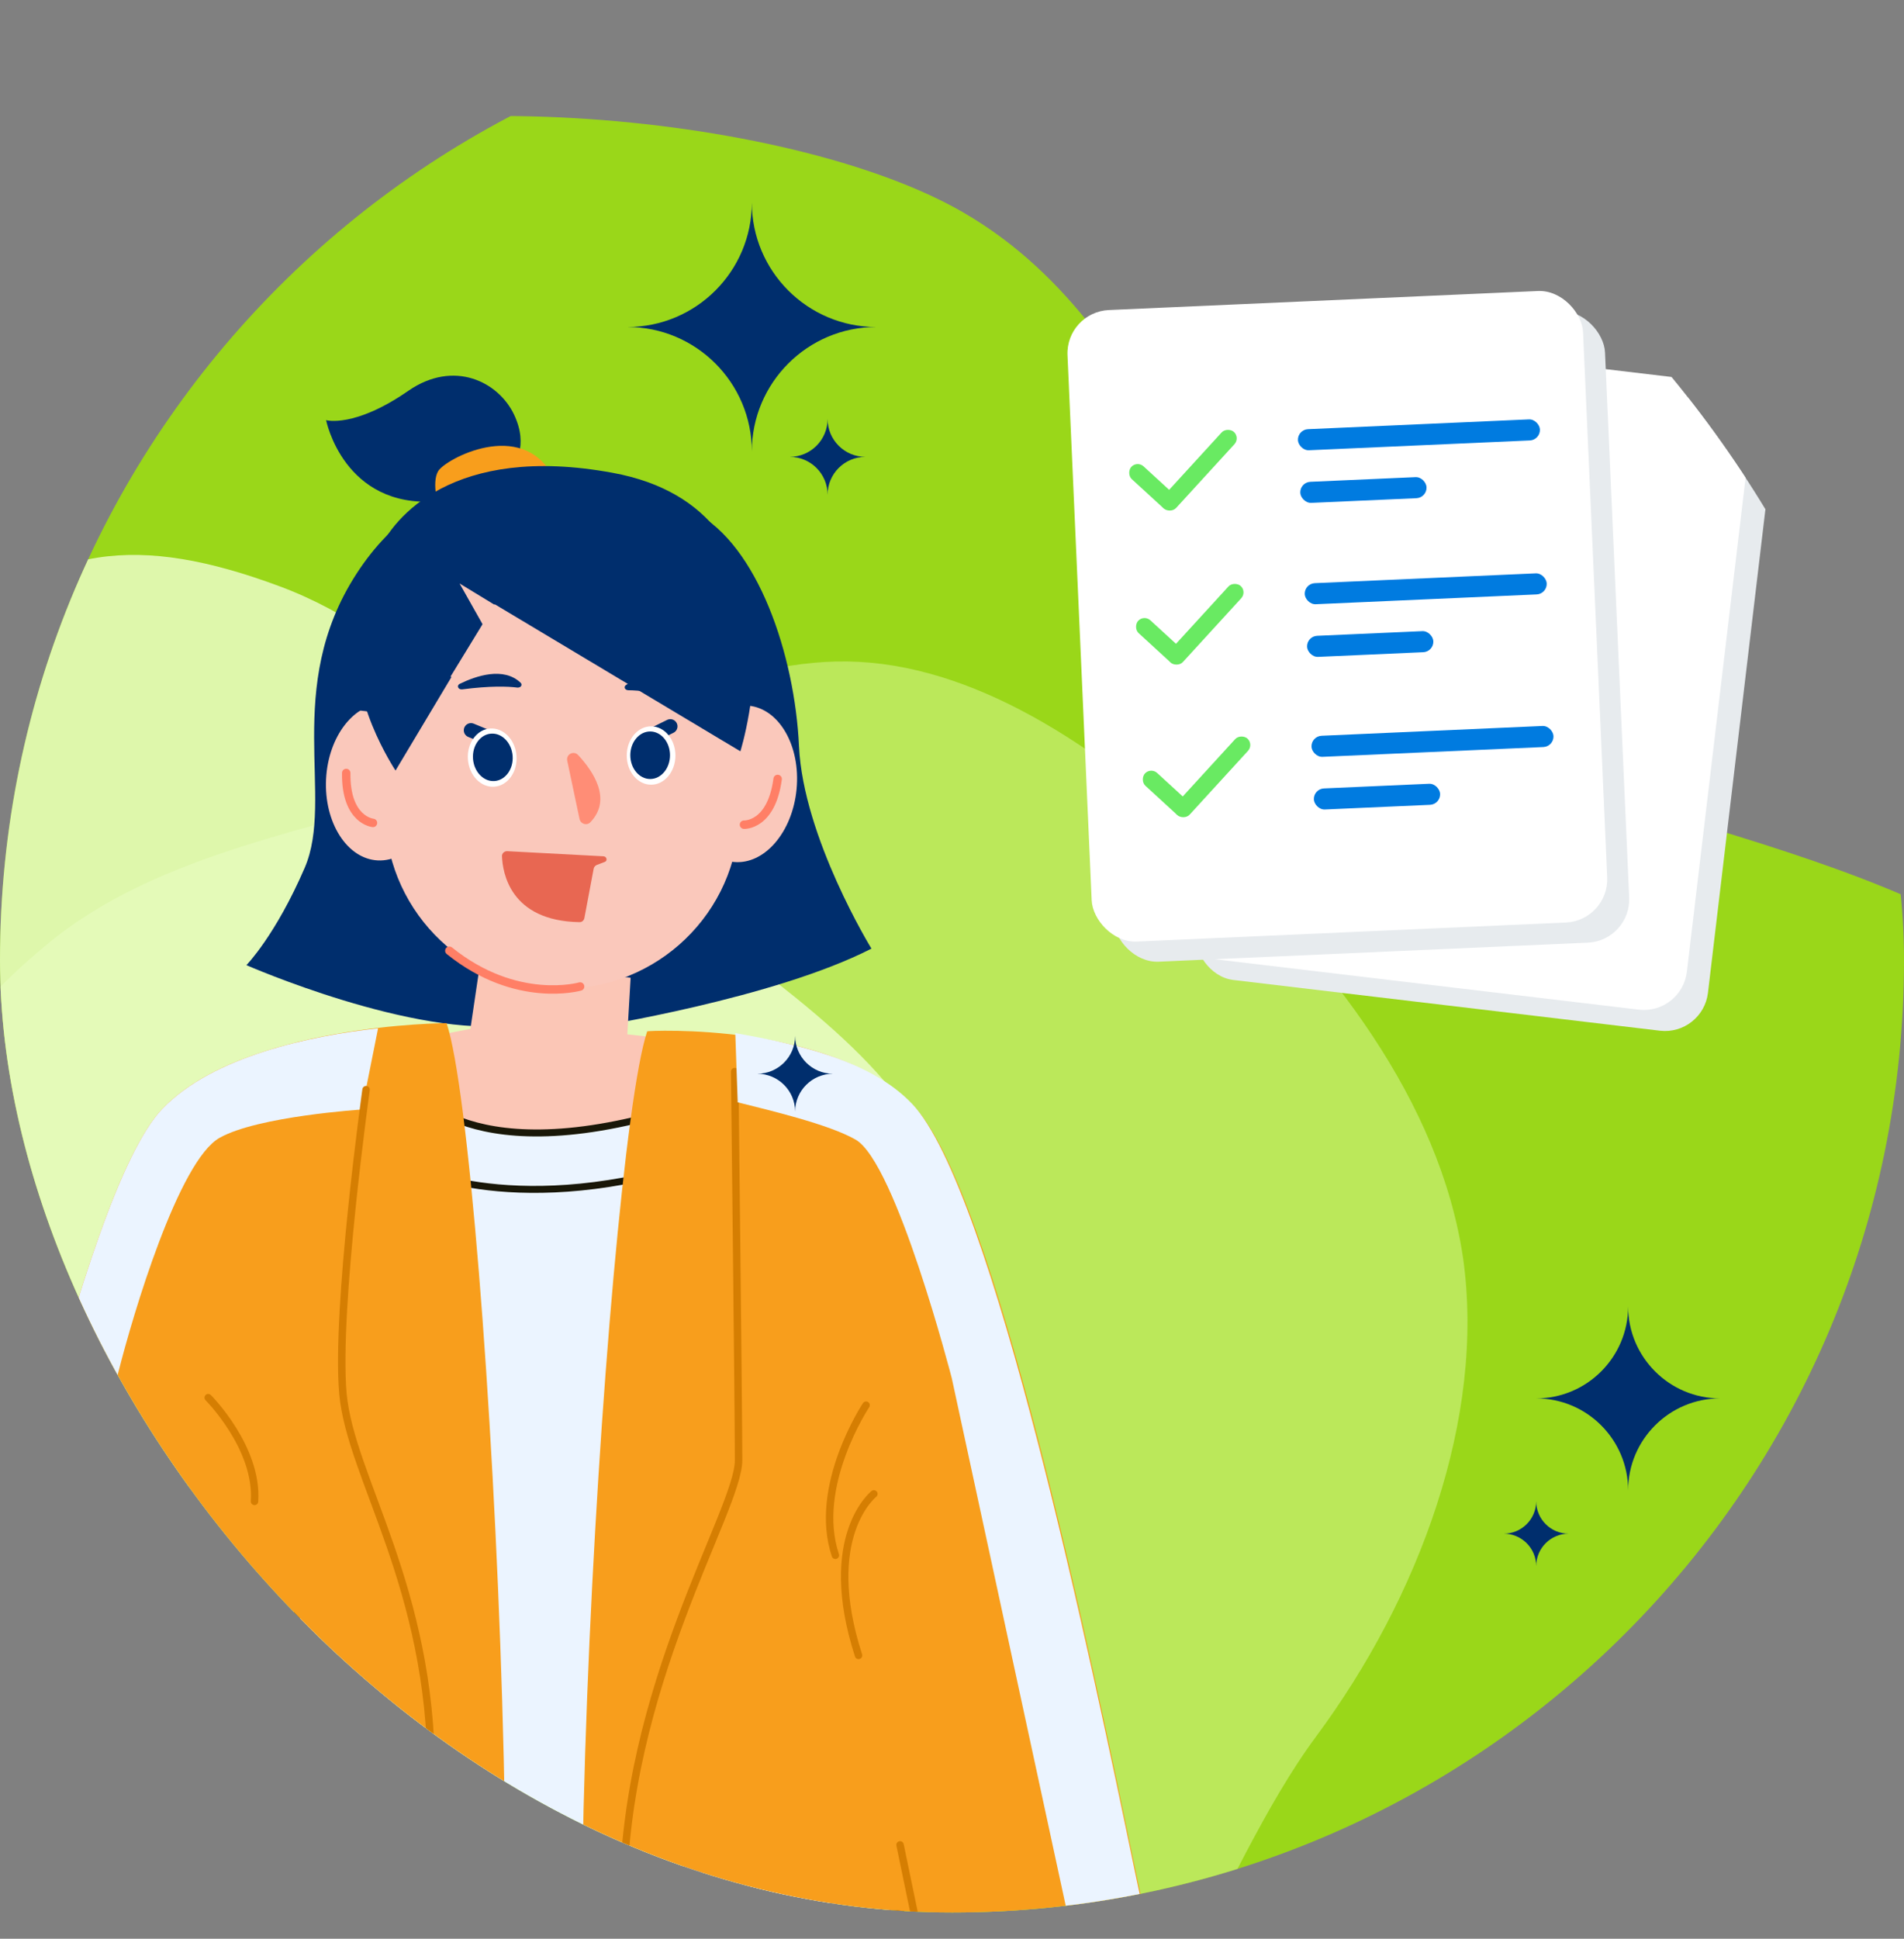 <svg width="56" height="57" viewBox="0 0 56 57" fill="none" xmlns="http://www.w3.org/2000/svg">
<rect x="0" y="0" width="56" height="57" fill="#808080" stroke="none"/>
<g clip-path="url(#clip0_2158_645406)">
<path d="M11.277 62.868C4.963 59.535 -1.441 54.764 -4.276 48.203C-7.071 41.595 -6.304 33.137 -3.458 25.926C-0.613 18.715 -0.925 8.394 4.947 5.278C10.82 2.161 23.171 3.264 28.323 6.241C34.71 9.931 35.295 18.29 41.366 21.282C47.437 24.228 58.347 25.296 61.668 30.512C64.989 35.729 64.217 39.974 60.382 45.375C56.594 50.729 49.941 53.459 44.435 57.14C38.89 60.86 34.447 65.486 29.133 66.818C23.819 68.15 17.59 66.201 11.277 62.868Z" fill="#9AD719"/>
<path opacity="0.8" d="M35.632 25.01C39.084 28.21 42.348 32.341 43.034 37.003C43.687 41.688 41.755 46.943 38.712 51.05C35.67 55.157 34.107 61.782 29.836 62.765C25.564 63.748 17.887 60.938 15.114 58.163C11.677 54.723 12.73 49.3 9.375 46.359C6.011 43.447 -0.754 40.905 -1.979 37.016C-3.204 33.128 -1.987 30.556 1.376 27.771C4.702 25.008 9.405 24.405 13.539 23C17.705 21.577 21.324 19.39 24.935 19.448C28.546 19.506 32.181 21.81 35.632 25.01Z" fill="#C3EC6B"/>
<path opacity="0.8" d="M27.734 45.52C26.688 50.109 24.743 55.002 21.048 57.927C17.317 60.834 11.8 61.789 6.723 61.207C1.645 60.626 -4.874 62.586 -7.861 59.378C-10.848 56.17 -12.253 48.116 -11.236 44.327C-9.976 39.63 -4.753 37.831 -3.883 33.455C-3.043 29.086 -4.225 21.956 -1.469 18.951C1.286 15.946 4.121 15.713 8.214 17.234C12.271 18.733 15.144 22.504 18.428 25.382C21.743 28.278 25.447 30.318 27.202 33.475C28.957 36.631 28.779 40.931 27.734 45.52Z" fill="#EFFFCF"/>
<path d="M6.849 54.834C6.849 54.834 5.301 65.94 6.38 72.36C7.459 78.78 7.636 83.75 7.574 86.367C7.521 88.861 7.875 101.683 8.644 104.972C8.706 105.229 8.927 105.406 9.183 105.432C10.13 105.503 12.499 105.574 14.374 104.857C14.666 104.742 14.861 104.459 14.852 104.15C14.781 101.426 14.463 88.41 14.666 87.446C14.896 86.376 14.719 85.898 14.719 85.067C14.719 84.236 14.949 67.187 15.117 67.187C15.285 67.187 15.683 67.187 15.745 67.541C15.807 67.895 15.913 84.89 15.913 85.368C15.913 85.845 16.143 87.57 16.143 88.339C16.143 89.011 16.01 100.613 15.983 103.619C15.975 104.044 16.267 104.406 16.673 104.504C17.796 104.769 20.14 105.582 21.643 105.237C22.023 105.149 22.297 104.822 22.306 104.433C22.377 102.815 22.616 97.898 23.128 93.742C23.756 88.693 23.058 85.898 23.173 85.368C23.288 84.837 23.385 83.449 23.217 83.325C23.049 83.21 25.339 73.554 25.702 70.786C27.293 58.636 23.703 54.524 23.703 54.524C23.703 54.524 23.517 54.905 15.63 55.081C7.742 55.232 6.849 54.834 6.849 54.834Z" fill="#558AF0"/>
<path d="M7.822 52.623L7.521 52.694C6.867 54.471 4.886 63.164 6.301 72.404C7.424 79.761 7.557 83.847 7.504 86.464C7.451 88.967 7.99 101.585 8.662 104.91C8.804 105.635 9.82 105.494 9.82 105.494C9.82 105.494 8.441 91.938 8.662 87.879C8.883 83.82 8.68 78.09 7.636 71.21C6.796 65.666 8.238 56.443 9.025 53.163C7.99 52.906 8.034 52.835 7.822 52.623Z" fill="#EBF4FF"/>
<path d="M21.299 53.693C22.015 55.258 24.058 60.051 24.234 64.402C24.455 69.69 21.192 81.221 21.767 83.608C22.351 85.996 21.546 99.773 21.042 102.744C20.547 105.644 21.272 105.238 21.334 105.282C21.334 105.282 22.386 105.132 22.351 104.336C22.28 102.717 22.651 98.031 23.173 93.857C23.801 88.781 23.102 85.978 23.218 85.448C23.332 84.908 23.43 83.52 23.262 83.396C23.094 83.281 25.393 73.581 25.755 70.804C27.161 59.963 23.483 53.782 23.324 53.534C23.306 53.552 23.076 53.614 21.299 53.693Z" fill="#EBF4FF"/>
<path d="M23.314 53.525C23.314 53.525 23.314 53.525 23.323 53.534C23.332 53.525 23.314 53.525 23.314 53.525Z" fill="#EBF4FF"/>
<path d="M6.849 54.418C6.849 54.418 5.408 66.418 6.292 72.272C7.265 78.709 7.636 83.573 7.574 86.19C7.521 88.657 7.831 100.851 8.6 104.839C8.671 105.202 8.98 105.476 9.351 105.494C10.421 105.547 12.676 105.547 14.463 104.83C14.701 104.733 14.852 104.494 14.843 104.238C14.781 101.7 14.463 88.409 14.666 87.446C14.896 86.376 14.719 85.898 14.719 85.067C14.719 84.236 14.949 67.187 15.117 67.187C15.285 67.187 15.683 67.187 15.745 67.541C15.807 67.894 15.913 84.89 15.913 85.368C15.913 85.845 16.143 87.569 16.143 88.339C16.143 89.011 16.01 100.727 15.983 103.663C15.975 104.061 16.24 104.424 16.62 104.547C17.734 104.91 20.06 105.555 21.59 105.29C22.023 105.211 22.35 104.83 22.359 104.388C22.412 102.682 22.607 97.924 23.102 93.857C23.73 88.807 23.084 85.88 23.199 85.35C23.314 84.819 23.438 83.343 23.27 83.219C23.102 83.095 25.383 73.315 25.764 70.556C27.223 60.007 24.004 54.922 24.004 54.922C24.004 54.922 23.535 54.878 15.639 55.063C7.742 55.231 6.849 54.418 6.849 54.418Z" stroke="#1148B7" stroke-width="0.205" stroke-miterlimit="10" stroke-linecap="round"/>
<path d="M16.178 13.803C16.178 13.803 12.65 13.511 10.483 16.872C8.308 20.232 9.847 23.459 8.963 25.511C8.105 27.501 7.247 28.376 7.247 28.376C7.247 28.376 12.19 30.543 15.17 30.127C18.141 29.711 17.46 30.198 17.46 30.198C17.46 30.198 22.766 29.358 25.631 27.89C25.631 27.89 23.624 24.627 23.5 21.939C23.376 19.241 22.28 16.023 20.432 15.059" fill="#002E6D"/>
<path d="M14.144 28.164L13.835 30.251L12.128 30.578C12.128 30.578 11.651 34.372 15.082 34.752C18.513 35.132 20.644 30.658 20.644 30.658L18.451 30.41L18.548 28.748" fill="#FBC6B6"/>
<path d="M15.082 13.706C15.082 13.706 15.577 13.149 15.117 12.185C14.658 11.222 13.349 10.567 12.014 11.487C10.422 12.592 9.591 12.353 9.591 12.353C9.591 12.353 10.104 14.944 12.845 14.741" fill="#002E6D"/>
<path d="M12.915 14.962C12.915 14.962 12.677 14.201 12.889 13.848C13.11 13.494 15.32 12.3 16.258 13.989" fill="#F89E1C"/>
<path d="M16.213 29.057H16.169C13.322 28.871 11.147 26.387 11.341 23.539L11.659 18.755C11.845 15.908 14.33 13.733 17.177 13.927H17.222C20.069 14.113 22.244 16.598 22.05 19.445L21.731 24.229C21.546 27.076 19.061 29.243 16.213 29.057Z" fill="#FAC8BB"/>
<path d="M17.001 22.195C17.452 22.681 18.009 23.504 17.363 24.176C17.257 24.282 17.08 24.229 17.045 24.078L16.683 22.363C16.647 22.177 16.868 22.062 17.001 22.195Z" fill="#FF8D76"/>
<path d="M12.858 23.07C12.919 21.797 12.237 20.73 11.335 20.686C10.432 20.643 9.651 21.64 9.59 22.913C9.529 24.187 10.211 25.254 11.114 25.297C12.016 25.34 12.797 24.343 12.858 23.07Z" fill="#FAC8BB"/>
<path d="M10.97 24.194C10.97 24.194 10.165 24.123 10.183 22.726" stroke="#FF7F66" stroke-width="0.248" stroke-miterlimit="10" stroke-linecap="round" stroke-linejoin="round"/>
<path d="M23.429 23.2C23.549 21.931 22.918 20.833 22.018 20.748C21.119 20.663 20.292 21.622 20.172 22.891C20.052 24.16 20.683 25.258 21.583 25.343C22.482 25.428 23.309 24.469 23.429 23.2Z" fill="#FAC8BB"/>
<path d="M21.882 24.246C21.882 24.246 22.686 24.291 22.872 22.902" stroke="#FF7F66" stroke-width="0.248" stroke-miterlimit="10" stroke-linecap="round" stroke-linejoin="round"/>
<path d="M13.852 21.471L14.41 21.701" stroke="#002E6D" stroke-width="0.422" stroke-miterlimit="10" stroke-linecap="round"/>
<path d="M14.539 23.13C14.934 23.101 15.225 22.695 15.191 22.222C15.156 21.75 14.808 21.39 14.414 21.419C14.019 21.448 13.727 21.855 13.762 22.327C13.797 22.799 14.145 23.159 14.539 23.13Z" fill="white"/>
<path d="M14.546 22.963C14.867 22.939 15.105 22.608 15.077 22.224C15.048 21.839 14.765 21.546 14.443 21.57C14.122 21.593 13.884 21.924 13.912 22.309C13.941 22.694 14.224 22.986 14.546 22.963Z" fill="#002E6D"/>
<path d="M19.715 21.355L19.176 21.621" stroke="#002E6D" stroke-width="0.422" stroke-miterlimit="10" stroke-linecap="round"/>
<path d="M19.15 23.071C19.545 23.071 19.866 22.687 19.866 22.213C19.866 21.739 19.545 21.355 19.15 21.355C18.754 21.355 18.434 21.739 18.434 22.213C18.434 22.687 18.754 23.071 19.15 23.071Z" fill="white"/>
<path d="M19.123 22.903C19.445 22.903 19.706 22.59 19.706 22.204C19.706 21.819 19.445 21.506 19.123 21.506C18.8 21.506 18.539 21.819 18.539 22.204C18.539 22.59 18.8 22.903 19.123 22.903Z" fill="#002E6D"/>
<path d="M13.517 20.108C14.003 19.87 14.808 19.596 15.312 20.073C15.374 20.135 15.321 20.224 15.215 20.215C14.932 20.179 14.41 20.162 13.597 20.268C13.482 20.285 13.42 20.162 13.517 20.108Z" fill="#002E6D"/>
<path d="M20.184 20.418C19.733 20.117 18.972 19.737 18.407 20.144C18.336 20.197 18.38 20.294 18.486 20.294C18.769 20.294 19.291 20.347 20.078 20.56C20.201 20.595 20.281 20.48 20.184 20.418Z" fill="#002E6D"/>
<path d="M10.66 18.852C10.139 20.4 11.633 22.655 11.633 22.655L13.278 19.905L10.66 18.852Z" fill="#002E6D"/>
<path d="M21.776 22.089C21.776 22.089 24.013 14.997 18.018 13.901C13.305 13.034 11.562 15.245 11.138 16.191C10.059 18.57 10.236 20.232 10.307 20.842C10.307 20.878 12.509 21.107 12.509 21.107L14.551 17.765L21.776 22.089Z" fill="#002E6D"/>
<path d="M14.825 17.951L13.517 17.155L14.48 18.862" fill="#FAC8BB"/>
<path d="M17.062 29.004C17.062 29.004 15.188 29.544 13.216 27.952" stroke="#FF7F66" stroke-width="0.248" stroke-miterlimit="10" stroke-linecap="round" stroke-linejoin="round"/>
<path d="M17.753 25.176L14.914 25.025C14.834 25.025 14.764 25.087 14.764 25.167C14.781 25.644 14.994 27.077 17.045 27.112C17.116 27.112 17.169 27.068 17.187 26.997L17.461 25.538C17.47 25.494 17.505 25.45 17.549 25.432L17.779 25.344C17.876 25.317 17.85 25.185 17.753 25.176Z" fill="#E86752"/>
<path d="M12.208 32.082C12.208 32.082 14.029 34.761 21.086 32.206C21.086 32.206 28.142 48.874 28.266 53.986C28.39 59.097 6.486 57.39 6.486 57.39L12.208 32.082Z" fill="#EBF4FF"/>
<path d="M11.97 34.266C11.97 34.266 14.888 35.849 20.247 34.266" stroke="#191708" stroke-width="0.205" stroke-miterlimit="10" stroke-linecap="round"/>
<path d="M12.217 32.082C12.217 32.082 14.039 34.761 21.096 32.206C21.096 32.206 28.152 48.874 28.276 53.986C28.399 59.097 6.496 57.39 6.496 57.39L12.217 32.082Z" stroke="#191708" stroke-width="0.205" stroke-miterlimit="10" stroke-linecap="round"/>
<path d="M4.771 32.603C2.393 35.088 -0.472 48.935 -1.719 54.931C-2.966 60.926 -3.559 60.767 -2.993 62.465C-2.577 63.72 -0.543 64.419 1.261 64.516C2.242 64.569 3.127 63.924 3.365 62.969L3.41 62.819C3.41 62.819 4.082 70.096 5.213 70.768C5.213 70.768 11.12 70.096 13.605 68.398C16.09 66.7 14.383 33.814 13.136 30.083C13.136 30.074 7.141 30.118 4.771 32.603Z" fill="#F89E1C"/>
<path d="M26.878 32.524C29.257 35.008 32.122 48.856 33.369 54.852C34.616 60.847 35.208 60.688 34.642 62.386C34.227 63.641 32.193 64.34 30.389 64.437C29.407 64.49 28.523 63.845 28.284 62.89L28.24 62.739C28.24 62.739 28.072 69.186 26.94 69.867C26.94 69.867 20.794 69.681 18.301 67.983C15.816 66.285 17.788 34.053 19.035 30.322C19.026 30.304 24.5 30.03 26.878 32.524Z" fill="#F89E1C"/>
<path d="M3.365 62.969L6.354 49.007" stroke="#D57E02" stroke-width="0.219" stroke-miterlimit="10" stroke-linecap="round"/>
<path d="M28.231 62.73L26.472 54.241" stroke="#D57E02" stroke-width="0.219" stroke-miterlimit="10" stroke-linecap="round"/>
<path d="M21.608 31.507C21.608 31.507 21.723 41.464 21.723 42.932C21.723 44.4 18.327 49.608 18.327 55.939" stroke="#D57E02" stroke-width="0.219" stroke-miterlimit="10" stroke-linecap="round"/>
<path d="M25.473 41.313C25.473 41.313 23.89 43.692 24.57 45.726" stroke="#D57E02" stroke-width="0.219" stroke-miterlimit="10" stroke-linecap="round"/>
<path d="M25.702 43.922C25.702 43.922 24.119 45.169 25.251 48.67" stroke="#D57E02" stroke-width="0.219" stroke-miterlimit="10" stroke-linecap="round"/>
<path d="M6.124 41.092C6.124 41.092 7.592 42.56 7.486 44.142" stroke="#D57E02" stroke-width="0.219" stroke-miterlimit="10" stroke-linecap="round"/>
<path d="M33.36 54.931C32.114 48.936 29.204 34.947 26.826 32.453C25.605 31.171 23.456 30.693 21.626 30.375L21.697 32.409C22.643 32.648 24.376 33.054 25.163 33.505C26.357 34.186 27.993 40.518 27.993 40.518L32.785 62.695L33.113 63.88C33.855 63.535 34.43 63.067 34.634 62.456C35.2 60.759 34.607 60.927 33.36 54.931Z" fill="#EBF4FF"/>
<path d="M4.771 32.603C2.393 35.088 -0.472 48.936 -1.719 54.931C-2.966 60.926 -3.559 60.767 -2.993 62.465C-2.789 63.066 -2.214 63.544 -1.472 63.889L-1.419 63.164C-1.419 63.164 2.048 46 3.48 40.349C3.914 38.625 5.258 34.124 6.46 33.452C7.592 32.816 10.643 32.621 10.643 32.621L11.12 30.233C9.166 30.446 6.257 31.047 4.771 32.603Z" fill="#EBF4FF"/>
<path d="M10.767 32.037C10.767 32.037 9.865 38.483 10.086 40.977C10.316 43.462 12.685 46.636 12.685 52.181" stroke="#D57E02" stroke-width="0.219" stroke-miterlimit="10" stroke-linecap="round"/>
<g style="mix-blend-mode:overlay">
<path d="M23.227 13.432C23.842 13.432 24.341 13.931 24.341 14.546C24.341 13.931 24.84 13.432 25.455 13.432C24.84 13.432 24.341 12.933 24.341 12.318C24.341 12.933 23.842 13.432 23.227 13.432Z" fill="#002E6D"/>
</g>
<g style="mix-blend-mode:overlay">
<path d="M22.273 31.569C22.887 31.569 23.386 32.068 23.386 32.682C23.386 32.068 23.885 31.569 24.5 31.569C23.885 31.569 23.386 31.07 23.386 30.455C23.386 31.07 22.887 31.569 22.273 31.569Z" fill="#002E6D"/>
</g>
<g style="mix-blend-mode:overlay">
<path d="M18.454 9.614C20.473 9.614 22.113 11.255 22.113 13.273C22.113 11.255 23.753 9.614 25.772 9.614C23.753 9.614 22.113 7.974 22.113 5.955C22.113 7.974 20.473 9.614 18.454 9.614Z" fill="#002E6D"/>
</g>
<g style="mix-blend-mode:overlay">
<path d="M45.182 41.114C46.674 41.114 47.886 42.326 47.886 43.818C47.886 42.326 49.099 41.114 50.591 41.114C49.099 41.114 47.886 39.901 47.886 38.409C47.886 39.901 46.674 41.114 45.182 41.114Z" fill="#002E6D"/>
</g>
<g style="mix-blend-mode:overlay">
<path d="M44.227 45.091C44.754 45.091 45.182 45.519 45.182 46.046C45.182 45.519 45.61 45.091 46.137 45.091C45.61 45.091 45.182 44.663 45.182 44.137C45.182 44.663 44.754 45.091 44.227 45.091Z" fill="#002E6D"/>
</g>
<rect x="37.206" y="10.207" width="15.178" height="18.585" rx="1.273" transform="rotate(6.78 37.206 10.207)" fill="#E7EBEE"/>
<rect x="36.586" y="9.588" width="15.178" height="18.585" rx="1.273" transform="rotate(6.78 36.586 9.588)" fill="white"/>
<rect x="31.987" y="9.764" width="15.178" height="18.585" rx="1.273" transform="rotate(-2.539 31.987 9.764)" fill="#E7EBEE"/>
<rect x="31.341" y="9.172" width="15.178" height="18.585" rx="1.273" transform="rotate(-2.539 31.341 9.172)" fill="white"/>
<rect x="38.161" y="12.632" width="7.124" height="0.62" rx="0.31" transform="rotate(-2.539 38.161 12.632)" fill="#007BE0"/>
<rect x="38.361" y="17.159" width="7.124" height="0.62" rx="0.31" transform="rotate(-2.539 38.361 17.159)" fill="#007BE0"/>
<rect x="38.56" y="21.646" width="7.124" height="0.62" rx="0.31" transform="rotate(-2.539 38.56 21.646)" fill="#007BE0"/>
<rect x="38.23" y="14.179" width="3.717" height="0.62" rx="0.31" transform="rotate(-2.539 38.23 14.179)" fill="#007BE0"/>
<rect x="38.43" y="18.707" width="3.717" height="0.62" rx="0.31" transform="rotate(-2.539 38.43 18.707)" fill="#007BE0"/>
<rect x="38.629" y="23.194" width="3.717" height="0.62" rx="0.31" transform="rotate(-2.539 38.629 23.194)" fill="#007BE0"/>
<rect x="34.042" y="14.778" width="3.052" height="0.511" rx="0.255" transform="rotate(-47.539 34.042 14.778)" fill="#69EA62"/>
<rect x="33.446" y="13.539" width="1.733" height="0.511" rx="0.255" transform="rotate(42.508 33.446 13.539)" fill="#69EA62"/>
<rect x="34.242" y="19.307" width="3.052" height="0.511" rx="0.255" transform="rotate(-47.539 34.242 19.307)" fill="#69EA62"/>
<rect x="33.647" y="18.066" width="1.733" height="0.511" rx="0.255" transform="rotate(42.508 33.647 18.066)" fill="#69EA62"/>
<rect x="34.441" y="23.794" width="3.052" height="0.511" rx="0.255" transform="rotate(-47.539 34.441 23.794)" fill="#69EA62"/>
<rect x="33.846" y="22.554" width="1.733" height="0.511" rx="0.255" transform="rotate(42.508 33.846 22.554)" fill="#69EA62"/>
</g>
<defs>
<clipPath id="clip0_2158_645406">
<rect y="0.228" width="56" height="56" rx="28" fill="white"/>
</clipPath>
</defs>
</svg>
